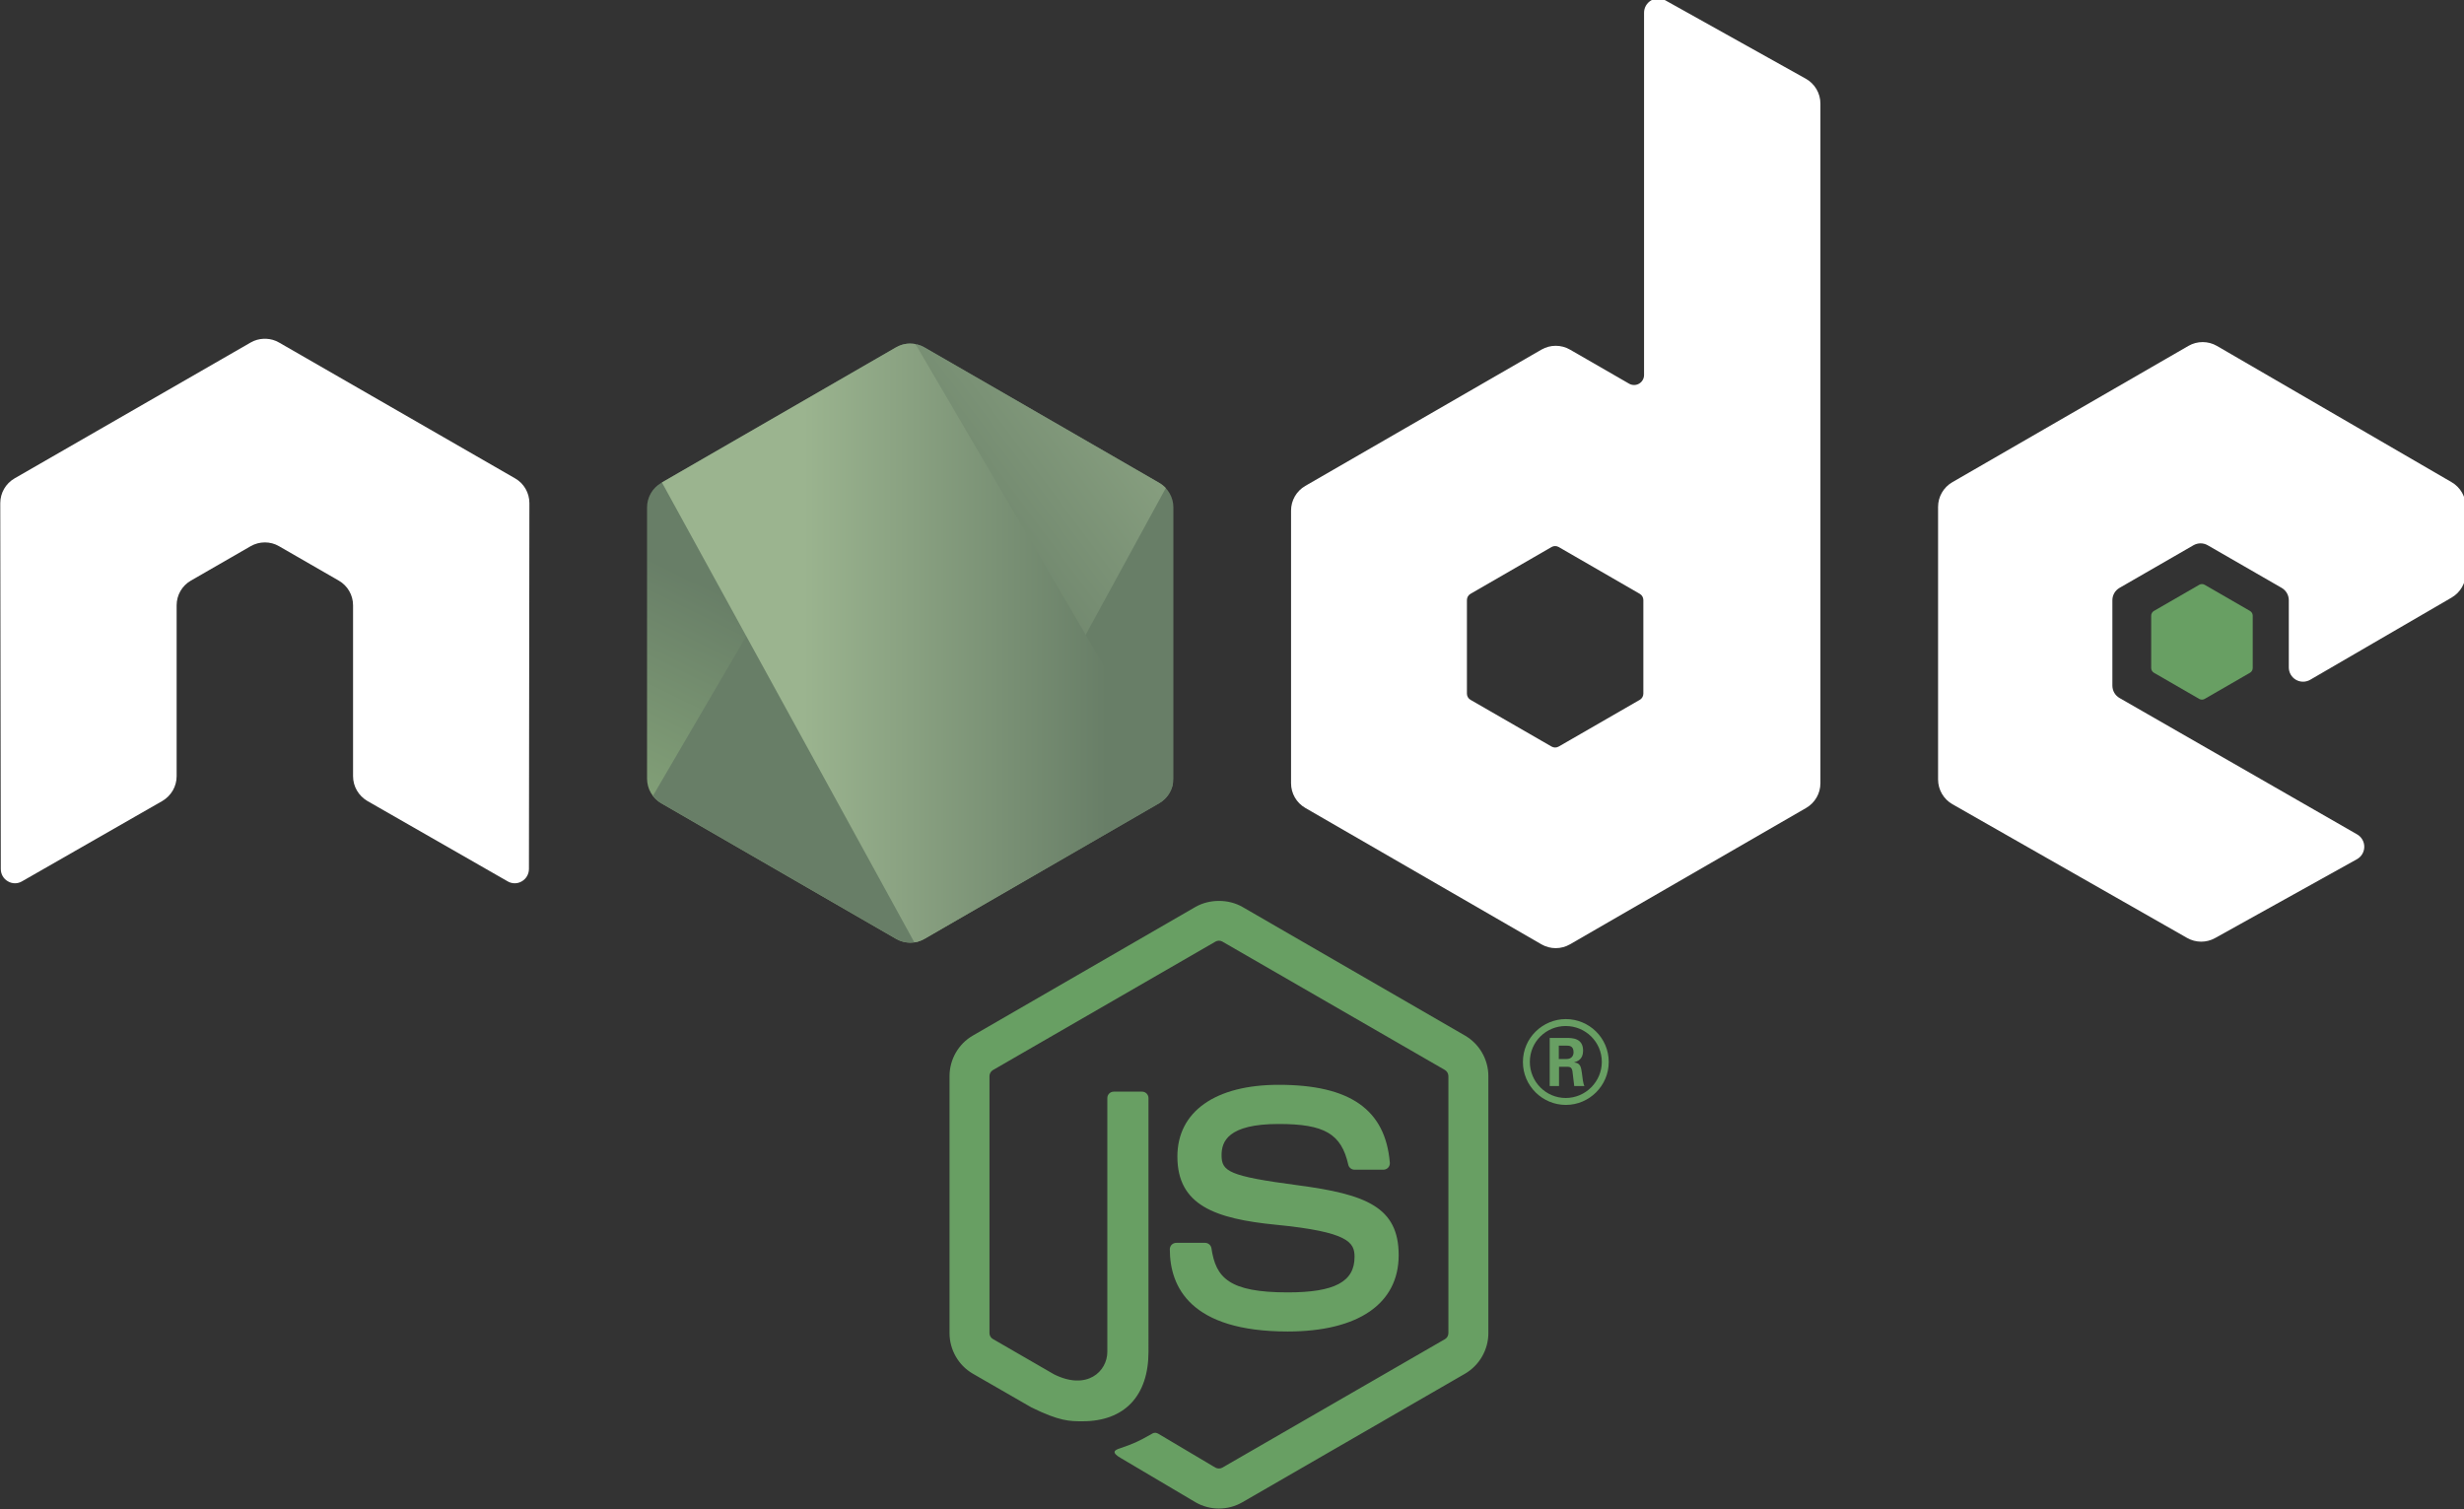 <?xml version="1.0" encoding="UTF-8" standalone="no"?>
<!-- Created with Inkscape (http://www.inkscape.org/) -->

<svg
   xmlns:dc="http://purl.org/dc/elements/1.1/"
   xmlns:cc="http://creativecommons.org/ns#"
   xmlns:rdf="http://www.w3.org/1999/02/22-rdf-syntax-ns#"
   xmlns:svg="http://www.w3.org/2000/svg"
   xmlns="http://www.w3.org/2000/svg"
   xmlns:sodipodi="http://sodipodi.sourceforge.net/DTD/sodipodi-0.dtd"
   xmlns:inkscape="http://www.inkscape.org/namespaces/inkscape"
   width="589.828"
   height="361.237"
   viewBox="0 0 156.059 95.577"
   version="1.1"
   id="svg8"
   inkscape:version="0.92.2 (5c3e80d, 2017-08-06)"
   sodipodi:docname="nodejs-logo.svg">
  <rect x="0" y="0" width="156.059" height="95.577" fill="#333333" stroke="none"/>
  <defs
     id="defs2">
    <clipPath
       id="clipPath4520"
       clipPathUnits="userSpaceOnUse">
      <path
         inkscape:connector-curvature="0"
         id="path4518"
         d="M 0,600 H 600 V 0 H 0 Z" />
    </clipPath>
    <linearGradient
       id="linearGradient4568"
       spreadMethod="pad"
       gradientTransform="matrix(-38.065,-77.652,-77.652,38.065,258.702,355.285)"
       gradientUnits="userSpaceOnUse"
       y2="0"
       x2="1"
       y1="0"
       x1="0">
      <stop
         id="stop4562"
         offset="0"
         style="stop-opacity:1;stop-color:#687e67" />
      <stop
         id="stop4564"
         offset="0.529"
         style="stop-opacity:1;stop-color:#687e67" />
      <stop
         id="stop4566"
         offset="1"
         style="stop-opacity:1;stop-color:#83a178" />
    </linearGradient>
    <linearGradient
       id="linearGradient4594"
       spreadMethod="pad"
       gradientTransform="matrix(106.807,78.915,78.915,-106.807,235.158,314.647)"
       gradientUnits="userSpaceOnUse"
       y2="0"
       x2="1"
       y1="0"
       x1="0">
      <stop
         id="stop4584"
         offset="0"
         style="stop-opacity:1;stop-color:#687e67" />
      <stop
         id="stop4586"
         offset="0.138"
         style="stop-opacity:1;stop-color:#687e67" />
      <stop
         id="stop4588"
         offset="0.697"
         style="stop-opacity:1;stop-color:#9bb48f" />
      <stop
         id="stop4590"
         offset="0.908"
         style="stop-opacity:1;stop-color:#9bb48f" />
      <stop
         id="stop4592"
         offset="1"
         style="stop-opacity:1;stop-color:#9bb48f" />
    </linearGradient>
    <clipPath
       id="clipPath4604"
       clipPathUnits="userSpaceOnUse">
      <path
         inkscape:connector-curvature="0"
         id="path4602"
         d="m 239.032,373.393 -42.134,-24.315 c -1.575,-0.909 -2.545,-2.588 -2.545,-4.407 v -48.666 c 0,-1.818 0.97,-3.497 2.544,-4.408 l 42.133,-24.334 c 1.576,-0.909 3.516,-0.909 5.091,0 l 42.124,24.334 c 1.574,0.911 2.543,2.59 2.543,4.408 v 48.668 c 0,1.817 -0.969,3.496 -2.545,4.405 l -42.123,24.315 c -0.787,0.454 -1.666,0.682 -2.544,0.682 -0.879,0 -1.757,-0.228 -2.544,-0.682" />
    </clipPath>
    <linearGradient
       id="linearGradient4628"
       spreadMethod="pad"
       gradientTransform="matrix(97.417,0,0,-97.417,192.862,382.166)"
       gradientUnits="userSpaceOnUse"
       y2="0"
       x2="1"
       y1="0"
       x1="0">
      <stop
         id="stop4618"
         offset="0"
         style="stop-opacity:1;stop-color:#9bb48f" />
      <stop
         id="stop4620"
         offset="0.092"
         style="stop-opacity:1;stop-color:#9bb48f" />
      <stop
         id="stop4622"
         offset="0.303"
         style="stop-opacity:1;stop-color:#9bb48f" />
      <stop
         id="stop4624"
         offset="0.862"
         style="stop-opacity:1;stop-color:#687e67" />
      <stop
         id="stop4626"
         offset="1"
         style="stop-opacity:1;stop-color:#687e67" />
    </linearGradient>
    <linearGradient
       id="linearGradient4654"
       spreadMethod="pad"
       gradientTransform="matrix(97.417,0,0,-97.417,192.862,320.348)"
       gradientUnits="userSpaceOnUse"
       y2="0"
       x2="1"
       y1="0"
       x1="0">
      <stop
         id="stop4644"
         offset="0"
         style="stop-opacity:1;stop-color:#9bb48f" />
      <stop
         id="stop4646"
         offset="0.092"
         style="stop-opacity:1;stop-color:#9bb48f" />
      <stop
         id="stop4648"
         offset="0.303"
         style="stop-opacity:1;stop-color:#9bb48f" />
      <stop
         id="stop4650"
         offset="0.862"
         style="stop-opacity:1;stop-color:#687e67" />
      <stop
         id="stop4652"
         offset="1"
         style="stop-opacity:1;stop-color:#687e67" />
    </linearGradient>
    <clipPath
       id="clipPath4664"
       clipPathUnits="userSpaceOnUse">
      <path
         inkscape:connector-curvature="0"
         id="path4662"
         d="m 239.032,373.393 -42.134,-24.315 c -1.575,-0.909 -2.545,-2.588 -2.545,-4.407 v -48.666 c 0,-1.818 0.97,-3.497 2.544,-4.408 l 42.133,-24.334 c 1.576,-0.909 3.516,-0.909 5.091,0 l 42.124,24.334 c 1.574,0.911 2.543,2.59 2.543,4.408 v 48.668 c 0,1.817 -0.969,3.496 -2.545,4.405 l -42.123,24.315 c -0.787,0.454 -1.666,0.682 -2.544,0.682 -0.879,0 -1.757,-0.228 -2.544,-0.682" />
    </clipPath>
    <linearGradient
       id="linearGradient4688"
       spreadMethod="pad"
       gradientTransform="matrix(97.417,0,0,-97.417,192.862,292.538)"
       gradientUnits="userSpaceOnUse"
       y2="0"
       x2="1"
       y1="0"
       x1="0">
      <stop
         id="stop4678"
         offset="0"
         style="stop-opacity:1;stop-color:#9bb48f" />
      <stop
         id="stop4680"
         offset="0.092"
         style="stop-opacity:1;stop-color:#9bb48f" />
      <stop
         id="stop4682"
         offset="0.303"
         style="stop-opacity:1;stop-color:#9bb48f" />
      <stop
         id="stop4684"
         offset="0.862"
         style="stop-opacity:1;stop-color:#687e67" />
      <stop
         id="stop4686"
         offset="1"
         style="stop-opacity:1;stop-color:#687e67" />
    </linearGradient>
    <clipPath
       id="clipPath4698"
       clipPathUnits="userSpaceOnUse">
      <path
         inkscape:connector-curvature="0"
         id="path4696"
         d="m 239.032,373.393 -42.134,-24.315 c -1.575,-0.909 -2.545,-2.588 -2.545,-4.407 v -48.666 c 0,-1.818 0.97,-3.497 2.544,-4.408 l 42.133,-24.334 c 1.576,-0.909 3.516,-0.909 5.091,0 l 42.124,24.334 c 1.574,0.911 2.543,2.59 2.543,4.408 v 48.668 c 0,1.817 -0.969,3.496 -2.545,4.405 l -42.123,24.315 c -0.787,0.454 -1.666,0.682 -2.544,0.682 -0.879,0 -1.757,-0.228 -2.544,-0.682" />
    </clipPath>
    <linearGradient
       id="linearGradient4722"
       spreadMethod="pad"
       gradientTransform="matrix(97.417,0,0,-97.417,192.862,279.968)"
       gradientUnits="userSpaceOnUse"
       y2="0"
       x2="1"
       y1="0"
       x1="0">
      <stop
         id="stop4712"
         offset="0"
         style="stop-opacity:1;stop-color:#9bb48f" />
      <stop
         id="stop4714"
         offset="0.092"
         style="stop-opacity:1;stop-color:#9bb48f" />
      <stop
         id="stop4716"
         offset="0.303"
         style="stop-opacity:1;stop-color:#9bb48f" />
      <stop
         id="stop4718"
         offset="0.862"
         style="stop-opacity:1;stop-color:#687e67" />
      <stop
         id="stop4720"
         offset="1"
         style="stop-opacity:1;stop-color:#687e67" />
    </linearGradient>
    <clipPath
       id="clipPath4732"
       clipPathUnits="userSpaceOnUse">
      <path
         inkscape:connector-curvature="0"
         id="path4730"
         d="m 239.032,373.393 -42.134,-24.315 c -1.575,-0.909 -2.545,-2.588 -2.545,-4.407 v -48.666 c 0,-1.818 0.97,-3.497 2.544,-4.408 l 42.133,-24.334 c 1.576,-0.909 3.516,-0.909 5.091,0 l 42.124,24.334 c 1.574,0.911 2.543,2.59 2.543,4.408 v 48.668 c 0,1.817 -0.969,3.496 -2.545,4.405 l -42.123,24.315 c -0.787,0.454 -1.666,0.682 -2.544,0.682 -0.879,0 -1.757,-0.228 -2.544,-0.682" />
    </clipPath>
    <linearGradient
       id="linearGradient4752"
       spreadMethod="pad"
       gradientTransform="matrix(-60.081,-122.564,-122.564,60.081,304.472,357.588)"
       gradientUnits="userSpaceOnUse"
       y2="0"
       x2="1"
       y1="0"
       x1="0">
      <stop
         id="stop4746"
         offset="0"
         style="stop-opacity:1;stop-color:#687e67" />
      <stop
         id="stop4748"
         offset="0.529"
         style="stop-opacity:1;stop-color:#687e67" />
      <stop
         id="stop4750"
         offset="1"
         style="stop-opacity:1;stop-color:#83a178" />
    </linearGradient>
  </defs>
  <sodipodi:namedview
     id="base"
     pagecolor="#ffffff"
     bordercolor="#666666"
     borderopacity="1.0"
     inkscape:pageopacity="0.0"
     inkscape:pageshadow="2"
     inkscape:zoom="0.7"
     inkscape:cx="322.6931"
     inkscape:cy="162.05252"
     inkscape:document-units="mm"
     inkscape:current-layer="layer1"
     showgrid="false"
     units="px"
     fit-margin-top="0"
     fit-margin-left="0"
     fit-margin-right="0"
     fit-margin-bottom="0"
     inkscape:pagecheckerboard="true"
     inkscape:window-width="1366"
     inkscape:window-height="705"
     inkscape:window-x="-8"
     inkscape:window-y="-8"
     inkscape:window-maximized="1" />
  <g
     inkscape:label="Layer 1"
     inkscape:groupmode="layer"
     id="layer1"
     transform="translate(-19.111,-64.759)">
    <g
       transform="matrix(0.353,0,0,-0.353,-8.514,218.564)"
       inkscape:label="nodejs-new-pantone-white"
       id="g4512">
      <g
         id="g4514">
        <g
           clip-path="url(#clipPath4520)"
           id="g4516">
          <g
             transform="translate(296.953,165.056)"
             id="g4522">
            <path
               inkscape:connector-curvature="0"
               id="path4524"
               style="fill:#689f63;fill-opacity:1;fill-rule:nonzero;stroke:none"
               d="m 0,0 c -1.46,0 -2.912,0.381 -4.19,1.121 l -13.338,7.892 c -1.991,1.114 -1.019,1.509 -0.362,1.738 2.657,0.922 3.195,1.135 6.031,2.743 0.295,0.167 0.687,0.103 0.992,-0.076 L -0.62,7.335 c 0.371,-0.206 0.895,-0.206 1.237,0 l 39.95,23.058 c 0.372,0.212 0.61,0.64 0.61,1.081 v 46.104 c 0,0.451 -0.238,0.872 -0.62,1.101 L 0.624,101.717 c -0.369,0.216 -0.859,0.216 -1.231,0 L -40.53,78.672 c -0.388,-0.222 -0.634,-0.657 -0.634,-1.094 V 31.474 c 0,-0.441 0.246,-0.859 0.63,-1.068 l 10.944,-6.323 c 5.938,-2.969 9.574,0.528 9.574,4.041 v 45.519 c 0,0.644 0.517,1.151 1.161,1.151 h 5.065 c 0.634,0 1.158,-0.507 1.158,-1.151 V 28.124 c 0,-7.925 -4.316,-12.47 -11.829,-12.47 -2.309,0 -4.127,0 -9.202,2.501 l -10.476,6.031 c -2.588,1.496 -4.19,4.293 -4.19,7.288 v 46.104 c 0,2.995 1.602,5.792 4.19,7.281 l 39.949,23.085 c 2.528,1.429 5.888,1.429 8.396,0 L 44.153,84.859 c 2.587,-1.496 4.196,-4.286 4.196,-7.281 V 31.474 c 0,-2.995 -1.609,-5.782 -4.196,-7.288 L 4.206,1.121 C 2.929,0.381 1.48,0 0,0" />
          </g>
          <g
             transform="translate(309.293,196.818)"
             id="g4526">
            <path
               inkscape:connector-curvature="0"
               id="path4528"
               style="fill:#689f63;fill-opacity:1;fill-rule:nonzero;stroke:none"
               d="m 0,0 c -17.482,0 -21.144,8.024 -21.144,14.755 0,0.64 0.514,1.151 1.154,1.151 h 5.165 c 0.577,0 1.058,-0.415 1.148,-0.978 0.78,-5.258 3.105,-7.912 13.677,-7.912 8.416,0 11.999,1.904 11.999,6.369 0,2.574 -1.016,4.485 -14.095,5.766 -10.931,1.081 -17.692,3.496 -17.692,12.24 0,8.061 6.794,12.868 18.186,12.868 12.798,0 19.131,-4.442 19.933,-13.972 0.03,-0.329 -0.086,-0.644 -0.305,-0.889 -0.219,-0.229 -0.524,-0.369 -0.846,-0.369 h -5.185 c -0.537,0 -1.012,0.382 -1.121,0.903 -1.244,5.533 -4.269,7.301 -12.476,7.301 -9.189,0 -10.257,-3.201 -10.257,-5.6 0,-2.906 1.26,-3.751 13.667,-5.393 C 14.085,24.617 19.917,22.319 19.917,13.69 19.917,4.986 12.659,0 0,0" />
          </g>
          <g
             transform="translate(357.939,245.7)"
             id="g4530">
            <path
               inkscape:connector-curvature="0"
               id="path4532"
               style="fill:#689f63;fill-opacity:1;fill-rule:nonzero;stroke:none"
               d="m 0,0 h 1.343 c 1.098,0 1.304,0.773 1.304,1.221 0,1.183 -0.816,1.183 -1.264,1.183 H 0 Z m -1.632,3.789 h 2.975 c 1.019,0 3.016,0 3.016,-2.283 0,-1.589 -1.019,-1.914 -1.632,-2.118 1.184,-0.081 1.264,-0.856 1.426,-1.955 0.083,-0.692 0.206,-1.875 0.448,-2.281 H 2.77 C 2.727,-4.442 2.441,-2.241 2.441,-2.12 2.322,-1.63 2.156,-1.387 1.546,-1.387 H 0.04 v -3.461 h -1.672 z m -3.563,-4.298 c 0,-3.586 2.893,-6.479 6.436,-6.479 3.586,0 6.478,2.954 6.478,6.479 0,3.584 -2.932,6.436 -6.478,6.436 -3.503,0 -6.436,-2.81 -6.436,-6.436 M 8.96,-0.531 c 0,-4.236 -3.464,-7.699 -7.699,-7.699 -4.197,0 -7.7,3.422 -7.7,7.699 0,4.359 3.586,7.701 7.7,7.701 4.156,0 7.699,-3.342 7.699,-7.701" />
          </g>
          <g
             transform="translate(173.243,345.433)"
             id="g4534">
            <path
               inkscape:connector-curvature="0"
               id="path4536"
               style="fill:#ffffff;fill-opacity:1;fill-rule:evenodd;stroke:none"
               d="M 0,0 C 0,1.841 -0.969,3.533 -2.558,4.445 L -44.913,28.82 c -0.716,0.422 -1.519,0.641 -2.331,0.674 h -0.438 c -0.81,-0.033 -1.612,-0.252 -2.339,-0.674 L -92.376,4.445 C -93.955,3.533 -94.937,1.841 -94.937,0 l 0.093,-65.635 c 0,-0.913 0.474,-1.762 1.277,-2.21 0.786,-0.471 1.758,-0.471 2.541,0 l 25.172,14.414 c 1.592,0.945 2.561,2.614 2.561,4.439 v 30.664 c 0,1.828 0.968,3.52 2.554,4.429 l 10.718,6.173 c 0.799,0.461 1.672,0.687 2.564,0.687 0.873,0 1.768,-0.226 2.544,-0.687 l 10.715,-6.173 c 1.586,-0.909 2.558,-2.601 2.558,-4.429 v -30.664 c 0,-1.825 0.982,-3.504 2.564,-4.439 l 25.165,-14.414 c 0.789,-0.471 1.775,-0.471 2.557,0 0.78,0.448 1.271,1.297 1.271,2.21 z" />
          </g>
          <g
             transform="translate(373.109,311.257)"
             id="g4538">
            <path
               inkscape:connector-curvature="0"
               id="path4540"
               style="fill:#ffffff;fill-opacity:1;fill-rule:evenodd;stroke:none"
               d="m 0,0 c 0,-0.456 -0.244,-0.879 -0.64,-1.106 l -14.548,-8.386 c -0.395,-0.227 -0.882,-0.227 -1.277,0 l -14.548,8.386 c -0.397,0.227 -0.64,0.65 -0.64,1.106 v 16.799 c 0,0.456 0.243,0.879 0.639,1.108 l 14.547,8.402 c 0.397,0.229 0.884,0.229 1.281,0 L -0.639,17.907 C -0.244,17.678 0,17.255 0,16.799 Z m 3.931,124.403 c -0.793,0.44 -1.76,0.431 -2.543,-0.029 -0.781,-0.459 -1.262,-1.299 -1.262,-2.206 v -65 c 0,-0.639 -0.342,-1.231 -0.894,-1.551 -0.554,-0.32 -1.237,-0.32 -1.791,0 l -10.609,6.112 c -1.582,0.913 -3.529,0.911 -5.112,-10e-4 L -60.651,37.275 c -1.584,-0.914 -2.559,-2.603 -2.559,-4.431 v -48.916 c 0,-1.828 0.975,-3.516 2.557,-4.432 l 42.37,-24.471 c 1.584,-0.914 3.534,-0.914 5.118,0 l 42.377,24.471 c 1.582,0.916 2.558,2.604 2.558,4.432 v 121.936 c 0,1.854 -1.004,3.564 -2.624,4.468 z" />
          </g>
          <g
             transform="translate(518.131,328.495)"
             id="g4542">
            <path
               inkscape:connector-curvature="0"
               id="path4544"
               style="fill:#ffffff;fill-opacity:1;fill-rule:evenodd;stroke:none"
               d="m 0,0 c 1.576,0.915 2.546,2.601 2.546,4.424 v 11.854 c 0,1.823 -0.97,3.51 -2.548,4.425 l -42.099,24.443 c -1.584,0.921 -3.539,0.922 -5.127,0.007 L -89.584,20.7 c -1.583,-0.914 -2.558,-2.602 -2.558,-4.43 v -48.903 c 0,-1.84 0.987,-3.537 2.584,-4.446 l 42.093,-23.985 c 1.552,-0.886 3.455,-0.896 5.017,-0.028 l 25.46,14.151 c 0.808,0.45 1.311,1.297 1.316,2.219 0.006,0.923 -0.485,1.777 -1.284,2.236 l -42.625,24.465 c -0.796,0.456 -1.286,1.304 -1.286,2.219 v 15.326 c 0,0.914 0.488,1.76 1.281,2.216 l 13.266,7.648 c 0.789,0.456 1.764,0.456 2.554,0 L -30.494,1.74 c 0.793,-0.456 1.28,-1.302 1.28,-2.216 v -12.058 c 0,-0.916 0.49,-1.762 1.283,-2.218 0.793,-0.458 1.77,-0.454 2.561,0.005 z" />
          </g>
          <g
             transform="translate(472.842,330.786)"
             id="g4546">
            <path
               inkscape:connector-curvature="0"
               id="path4548"
               style="fill:#689f63;fill-opacity:1;fill-rule:evenodd;stroke:none"
               d="m 0,0 c 0.304,0.176 0.678,0.176 0.982,0 l 8.13,-4.69 c 0.304,-0.176 0.491,-0.5 0.491,-0.851 v -9.388 c 0,-0.352 -0.187,-0.675 -0.491,-0.851 l -8.13,-4.691 c -0.304,-0.176 -0.678,-0.176 -0.982,0 l -8.124,4.691 c -0.304,0.176 -0.491,0.499 -0.491,0.851 v 9.388 c 0,0.351 0.187,0.675 0.491,0.851 z" />
          </g>
        </g>
      </g>
      <g
         id="g4550">
        <g
           id="g4552">
          <g
             id="g4558">
            <g
               id="g4560">
              <path
                 inkscape:connector-curvature="0"
                 id="path4570"
                 style="fill:url(#linearGradient4568);stroke:none"
                 d="m 239.032,373.393 -42.134,-24.315 c -1.576,-0.909 -2.545,-2.588 -2.545,-4.407 v 0 -48.666 c 0,-1.818 0.969,-3.497 2.544,-4.408 v 0 l 42.133,-24.334 c 1.576,-0.909 3.516,-0.909 5.091,0 v 0 l 42.124,24.334 c 1.574,0.911 2.543,2.59 2.543,4.408 v 0 48.668 c 0,1.817 -0.969,3.496 -2.545,4.405 v 0 l -42.123,24.315 c -0.787,0.454 -1.666,0.682 -2.544,0.682 v 0 c -0.879,0 -1.757,-0.228 -2.544,-0.682" />
            </g>
          </g>
        </g>
      </g>
      <g
         id="g4572">
        <g
           id="g4574">
          <g
             id="g4580">
            <g
               id="g4582">
              <path
                 inkscape:connector-curvature="0"
                 id="path4596"
                 style="fill:url(#linearGradient4594);stroke:none"
                 d="m 195.4,292.914 c 0.401,-0.525 0.906,-0.975 1.497,-1.317 v 0 l 36.143,-20.874 6.017,-3.46 c 0.9,-0.519 1.927,-0.739 2.936,-0.665 v 0 c 0.337,0.028 0.673,0.09 1.001,0.185 v 0 l 44.43,81.357 c -0.34,0.365 -0.736,0.682 -1.181,0.938 v 0 l -27.588,15.925 -14.579,8.39 c -0.417,0.24 -0.864,0.413 -1.323,0.526 v 0 z" />
            </g>
          </g>
        </g>
      </g>
      <g
         id="g4598">
        <g
           clip-path="url(#clipPath4604)"
           id="g4600">
          <g
             id="g4606">
            <g
               id="g4608">
              <g
                 id="g4614">
                <g
                   id="g4616">
                  <path
                     inkscape:connector-curvature="0"
                     id="path4630"
                     style="fill:url(#linearGradient4628);stroke:none"
                     d="M 237.627,382.331 237.047,382 h 0.774 z" />
                </g>
              </g>
            </g>
          </g>
        </g>
      </g>
      <g
         id="g4632">
        <g
           id="g4634">
          <g
             id="g4640">
            <g
               id="g4642">
              <path
                 inkscape:connector-curvature="0"
                 id="path4656"
                 style="fill:url(#linearGradient4654);stroke:none"
                 d="m 241.065,374.048 c -0.705,-0.07 -1.398,-0.289 -2.033,-0.655 v 0 l -42.014,-24.245 45.293,-82.513 c 0.628,0.091 1.243,0.301 1.81,0.628 v 0 l 42.124,24.334 c 1.301,0.753 2.189,2.031 2.458,3.477 v 0 l -46.178,78.89 c -0.341,0.068 -0.688,0.102 -1.035,0.102 v 0 c -0.142,0 -0.284,-0.006 -0.425,-0.018" />
            </g>
          </g>
        </g>
      </g>
      <g
         id="g4658">
        <g
           clip-path="url(#clipPath4664)"
           id="g4660">
          <g
             id="g4666">
            <g
               id="g4668">
              <g
                 id="g4674">
                <g
                   id="g4676">
                  <path
                     inkscape:connector-curvature="0"
                     id="path4690"
                     style="fill:url(#linearGradient4688);stroke:none"
                     d="M 290.279,292.38 290,292.857 v -0.639 z" />
                </g>
              </g>
            </g>
          </g>
        </g>
      </g>
      <g
         id="g4692">
        <g
           clip-path="url(#clipPath4698)"
           id="g4694">
          <g
             id="g4700">
            <g
               id="g4702">
              <g
                 id="g4708">
                <g
                   id="g4710">
                  <path
                     inkscape:connector-curvature="0"
                     id="path4724"
                     style="fill:url(#linearGradient4722);stroke:none"
                     d="m 286.351,291.597 -42.177,-24.333 c -0.58,-0.335 -1.213,-0.545 -1.861,-0.633 l 0.84,-1.53 46.847,27.117 v 0.639 l -1.158,1.979 c -0.347,-1.348 -1.263,-2.528 -2.491,-3.239" />
                </g>
              </g>
            </g>
          </g>
        </g>
      </g>
      <g
         id="g4726">
        <g
           clip-path="url(#clipPath4732)"
           id="g4728">
          <g
             id="g4734">
            <g
               id="g4736">
              <g
                 id="g4742">
                <g
                   id="g4744">
                  <path
                     inkscape:connector-curvature="0"
                     id="path4754"
                     style="fill:url(#linearGradient4752);stroke:none"
                     d="m 286.351,291.597 -42.177,-24.333 c -0.58,-0.335 -1.213,-0.545 -1.861,-0.633 l 0.84,-1.53 46.847,27.117 v 0.639 l -1.158,1.979 c -0.347,-1.348 -1.263,-2.528 -2.491,-3.239" />
                </g>
              </g>
            </g>
          </g>
        </g>
      </g>
    </g>
  </g>
</svg>
